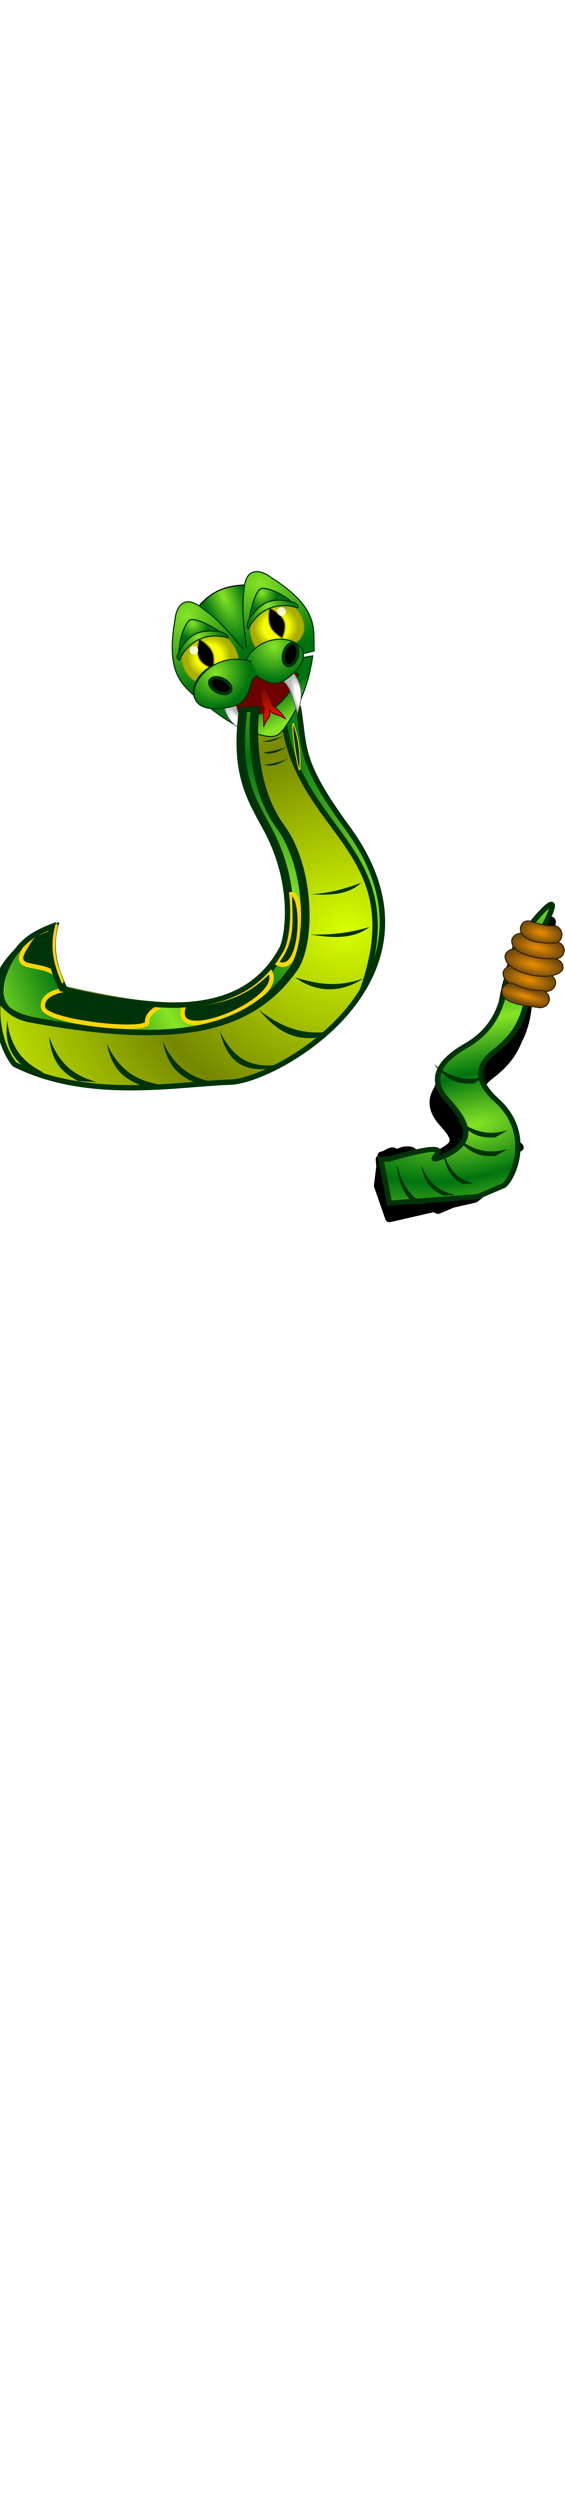 <svg id="pet19" class="pets" width="86" height="380" viewBox="202.715 584.407 114 380.048" preserveAspectRatio="xMidYMid meet" xmlns="http://www.w3.org/2000/svg"> <defs id="svgEditorDefs"> <path id="svgEditorClosePathDefs" class="skin" fill="moccasin" style="stroke-width: 0px; stroke: none; fill-opacity: 1;"/> <pattern id="pattern-0" x="0" y="0" width="20" height="20" patternUnits="userSpaceOnUse" viewBox="0 0 100 100"> <path d="M 0 0 L 50 0 L 50 100 L 0 100 Z" style="fill: black;"/> </pattern> <radialGradient id="radialGradient3816" gradientUnits="userSpaceOnUse" cy="-264.99" cx="-916.83" gradientTransform="matrix(-0.246, 0.003, -0.006, -0.598, -1508.118, -339.779)" r="78.946"> <stop id="stop-1" style="stop-color:#87e425" offset="0"/> <stop id="stop-2" style="stop-color:#007310" offset="1"/> </radialGradient> <radialGradient id="radialGradient3808" gradientUnits="userSpaceOnUse" cy="-248.46" cx="-825.34" gradientTransform="matrix(-0.444, 0.44, -0.541, -0.545, -1745.269, 45.651)" r="97.536"> <stop id="stop-1" style="stop-color:#87e425" offset="0"/> <stop id="stop-2" style="stop-color:#007310" offset="1"/> </radialGradient> <radialGradient id="radialGradient3729" gradientUnits="userSpaceOnUse" cy="-181.48" cx="-822.48" gradientTransform="matrix(.808 .032 -.03 .763 -163.21 -13.245)" r="72.14"> <stop id="stop3723" style="stop-color:#f7ff00" offset="0"/> <stop id="stop3731" style="stop-color:#f7ff00" offset="0.58"/> <stop id="stop3725" style="stop-color:#a9af00" offset="1"/> </radialGradient> <filter id="filter-1" color-interpolation-filters="sRGB"> <feGaussianBlur id="feGaussianBlur-1" stdDeviation="0.708"/> </filter> <linearGradient id="linearGradient3862" y2="-16.033" gradientUnits="userSpaceOnUse" x2="-940.43" gradientTransform="matrix(0.358, 0, -0, 0.358, -952.748, -74.098)" y1="65.246" x1="-934.41"> <stop id="stop-1" style="stop-color:#87e425" offset="0"/> <stop id="stop-2" style="stop-color:#007310" offset="1"/> </linearGradient> <radialGradient id="radialGradient3878" gradientUnits="userSpaceOnUse" cy="10.32" cx="-1028.7" gradientTransform="matrix(-0.277, -0.033, -0.108, 0.899, -1537.563, -111.427)" r="22.495"> <stop id="stop3866" style="stop-color:#ffffff" offset="0"/> <stop id="stop3874" style="stop-color:#ffffff" offset="0.5"/> <stop id="stop3868" style="stop-color:#b9b9b9" offset="1"/> </radialGradient> <radialGradient id="radialGradient3872" gradientUnits="userSpaceOnUse" cy="10.32" cx="-1028.7" gradientTransform="matrix(0.277, -0.033, 0.108, 0.899, -1034.379, -111.427)" r="22.495"> <stop id="stop3866" style="stop-color:#ffffff" offset="0"/> <stop id="stop3874" style="stop-color:#ffffff" offset="0.5"/> <stop id="stop3868" style="stop-color:#b9b9b9" offset="1"/> </radialGradient> <radialGradient id="radialGradient3838" gradientUnits="userSpaceOnUse" cy="-248.46" cx="-825.34" gradientTransform="matrix(0.444, 0.44, 0.541, -0.545, -819.438, 45.651)" r="97.536"> <stop id="stop-1" style="stop-color:#87e425" offset="0"/> <stop id="stop-2" style="stop-color:#007310" offset="1"/> </radialGradient> <radialGradient id="radialGradient3850" gradientUnits="userSpaceOnUse" cy="-689.89" cx="-1016.8" gradientTransform="matrix(-0.003, 0.183, -0.183, -0.004, -1385.894, 61.167)" r="177.23"> <stop id="stop-1" style="stop-color:#87e425" offset="0"/> <stop id="stop-2" style="stop-color:#007310" offset="1"/> </radialGradient> <radialGradient id="radialGradient3792" gradientUnits="userSpaceOnUse" cy="-278.17" cx="-826.32" gradientTransform="matrix(-0.152, 0.164, -0.157, -0.146, -1415.871, -77.679)" r="66.758"> <stop id="stop-1" style="stop-color:#87e425" offset="0"/> <stop id="stop-2" style="stop-color:#007310" offset="1"/> </radialGradient> <radialGradient id="radialGradient3846" gradientUnits="userSpaceOnUse" cy="-184.75" cx="-944.99" gradientTransform="matrix(-0.185, 0.009, -0.008, -0.179, -1493.776, -145.581)" r="177.23"> <stop id="stop-1" style="stop-color:#87e425" offset="0"/> <stop id="stop-2" style="stop-color:#007310" offset="1"/> </radialGradient> <linearGradient id="linearGradient3800" y2="-238.64" spreadMethod="reflect" gradientUnits="userSpaceOnUse" x2="-755.67" gradientTransform="matrix(0.358, 0, 0, 0.358, -952.747, -74.099)" y1="-239.79" x1="-820.42"> <stop id="stop-1" style="stop-color:#87e425" offset="0"/> <stop id="stop-2" style="stop-color:#007310" offset="1"/> </linearGradient> <radialGradient id="radialGradient3822" gradientUnits="userSpaceOnUse" cy="-278.17" cx="-826.32" gradientTransform="matrix(0.152, 0.164, 0.157, -0.146, -1148.938, -77.679)" r="66.758"> <stop id="stop-1" style="stop-color:#87e425" offset="0"/> <stop id="stop-2" style="stop-color:#007310" offset="1"/> </radialGradient> <linearGradient id="linearGradient3824" y2="-238.64" spreadMethod="reflect" gradientUnits="userSpaceOnUse" x2="-755.67" gradientTransform="matrix(-0.358, 0, -0, 0.358, -1612.07, -74.099)" y1="-239.79" x1="-820.42"> <stop id="stop-1" style="stop-color:#87e425" offset="0"/> <stop id="stop-2" style="stop-color:#007310" offset="1"/> </linearGradient> <linearGradient id="linearGradient3786" y2="107.58" gradientUnits="userSpaceOnUse" x2="112.59" y1="144.24" x1="112.59" gradientTransform="matrix(1, 0, 0, 1, -1397.549, -198.609)"> <stop id="stop3782" style="stop-color:#ff1700" offset="0"/> <stop id="stop3784" style="stop-color:#700a00" offset="1"/> </linearGradient> <radialGradient id="radialGradient4101" spreadMethod="reflect" gradientUnits="userSpaceOnUse" cy="207.82" cx="-550.14" gradientTransform="matrix(0.011, 0.039, -0.087, 0.023, 566.04, 668.486)" r="266.14"> <stop id="stop3774" style="stop-color:#87e425" offset="0"/> <stop id="stop3776" style="stop-color:#007310" offset="1"/> </radialGradient> <radialGradient id="radialGradient4109" gradientUnits="userSpaceOnUse" cy="216.69" cx="-2077.4" gradientTransform="matrix(1.197 .038 -.01 .308 410.92 228.84)" r="63.508"> <stop id="stop4105" style="stop-color:#ed8f00" offset="0"/> <stop id="stop4107" style="stop-color:#774d0c" offset="1"/> </radialGradient> <radialGradient id="radialGradient4117" gradientUnits="userSpaceOnUse" cy="170.74" cx="-2079.4" gradientTransform="matrix(1 0 0 .392 0 103.89)" r="70.03"> <stop id="stop4105" style="stop-color:#ed8f00" offset="0"/> <stop id="stop4107" style="stop-color:#774d0c" offset="1"/> </radialGradient> <radialGradient id="radialGradient4125" gradientUnits="userSpaceOnUse" cy="126.88" cx="-2078.6" gradientTransform="matrix(1 0 0 .382 0 78.403)" r="77.367"> <stop id="stop4105" style="stop-color:#ed8f00" offset="0"/> <stop id="stop4107" style="stop-color:#774d0c" offset="1"/> </radialGradient> <radialGradient id="radialGradient4133" gradientUnits="userSpaceOnUse" cy="-78.741" cx="-2079.8" gradientTransform="matrix(1 0 0 .397 0 -47.45)" r="70.03"> <stop id="stop4105" style="stop-color:#ed8f00" offset="0"/> <stop id="stop4107" style="stop-color:#774d0c" offset="1"/> </radialGradient> <radialGradient id="radialGradient4141" gradientUnits="userSpaceOnUse" cy="36.712" cx="-2081.5" gradientTransform="matrix(1 0 0 .499 0 18.405)" r="55.114"> <stop id="stop4105" style="stop-color:#ed8f00" offset="0"/> <stop id="stop4107" style="stop-color:#774d0c" offset="1"/> </radialGradient> <radialGradient id="radialGradient3920" spreadMethod="reflect" gradientUnits="userSpaceOnUse" cy="369.94" cx="-1004.2" gradientTransform="matrix(-0.077, -0.073, -0.083, 0.072, 161.202, 596.338)" r="372.56"> <stop id="stop3914" style="stop-color:#d7ff00" offset="0"/> <stop id="stop3916" style="stop-color:#768700" offset="1"/> </radialGradient> <linearGradient id="linearGradient4073" y2="265.38" gradientUnits="userSpaceOnUse" x2="-956.58" gradientTransform="matrix(0.107, 0, 0, -0.097, 382.119, 719.292)" y1="265.38" x1="-1148.5"> <stop id="stop-3" style="stop-color:#87e425" offset="0"/> <stop id="stop-4" style="stop-color:#007310" offset="1"/> </linearGradient> <radialGradient id="radialGradient4053" spreadMethod="reflect" gradientUnits="userSpaceOnUse" cy="361.61" cx="-974.55" gradientTransform="matrix(0.053, -0.017, -0.035, -0.092, 269.76, 709.651)" r="294.09"> <stop id="stop-3" style="stop-color:#87e425" offset="0"/> <stop id="stop-4" style="stop-color:#007310" offset="1"/> </radialGradient> </defs> <rect id="svgEditorBackground" x="202.715" y="584.431" width="86.593" height="115.809" style="fill: none; stroke: none;"/> <g transform="matrix(0.067, 0, 0, 0.043, 204.613, 627.378)"/> <g transform="matrix(1.015, 0, 0, 0.955, -251.508, 126.792)" style=""> <g id="g4347" style="stroke-linejoin:round;stroke:#000000;stroke-linecap:round;stroke-width:22.344;fill:#000000" transform="matrix(0.076, 0, 0, 0.076, 393.332, 707.585)"> <path id="path4227" style="stroke-linejoin:round;stroke:#000000;stroke-linecap:round;stroke-width:22.344;fill:#000000" d="M 1711.624 -649.264 C 1722.6 -650.655 1735.132 -664.515 1743.192 -659.859 C 1786.96 -634.572 1800.167 -574.645 1874.996 -605.881 C 1962.701 -648.874 1930.417 -703.294 1883.149 -759.141 C 1834.653 -813.692 1855.09 -864.131 1928.801 -909.141 C 2053.98 -985.574 2021.146 -1102.761 2064.431 -1196.291 C 2077.473 -1222.002 2088.439 -1234.688 2103.54 -1250.582 C 2112.254 -1262.422 2198.028 -1371.212 2128.939 -1229.526 C 2121.045 -1214.275 2119.784 -1189.866 2110.726 -1185.544 C 2092.891 -1128.905 2097.987 -1080.084 2087.535 -1029.034 C 2074.787 -966.76 2047.174 -928.824 2007.065 -896.104 C 1942.35 -843.314 1971.92 -797.129 2012.631 -757.514 C 2105.579 -667.077 2044.223 -603.34 2019.083 -584.36 L 1954.767 -529.641 L 1731.522 -475.45 L 1702.151 -565.356 L 1711.624 -649.264 Z"/> <path id="path4217" style="stroke-linejoin:round;stroke:#000000;stroke-linecap:round;stroke-width:22.344;fill:#000000" d="M 1768.705 -662.798 C 1839.282 -671.74 1728.928 -595.061 1817.538 -632.049 C 1905.243 -675.042 1921.188 -681.943 1873.919 -737.79 C 1825.423 -792.341 1845.86 -842.78 1919.571 -887.79 C 2044.751 -964.223 2011.917 -1081.411 2055.201 -1174.94 C 2068.243 -1200.651 2079.21 -1213.337 2094.31 -1229.231 C 2103.025 -1241.072 2188.798 -1349.861 2119.71 -1208.175 C 2111.816 -1192.924 2110.555 -1168.516 2101.496 -1164.193 C 2083.661 -1107.554 2088.757 -1058.734 2078.305 -1007.683 C 2065.557 -945.409 2037.944 -907.473 1997.835 -874.753 C 1933.12 -821.964 1962.69 -775.778 2003.402 -736.163 C 2096.35 -645.726 2074.866 -682.7 2049.726 -663.72 L 1978.764 -552.602 L 1858.522 -498.411 L 1711.825 -578.27 L 1706.701 -639.043 L 1768.705 -662.798 Z"/> </g> <path id="path2826" style="stroke:#003408;stroke-width:1.074;fill:url(#radialGradient4101)" d="M 524.796 658.997 C 542.803 653.478 529.122 661.144 535.885 658.321 C 542.579 655.04 540.115 650.886 536.507 646.624 C 532.806 642.461 534.366 638.611 539.991 635.176 C 549.545 629.342 547.039 620.399 550.342 613.26 C 551.338 611.298 552.175 610.33 553.327 609.116 C 553.992 608.213 560.539 599.91 555.266 610.723 C 554.663 611.887 554.567 613.75 553.876 614.08 C 552.515 618.403 552.903 622.129 552.106 626.025 C 551.133 630.778 549.025 633.674 545.964 636.171 C 541.025 640.2 543.282 643.725 546.389 646.748 C 553.483 653.65 549.561 663.127 547.642 664.575 L 542.48 666.907 L 524.935 668.275 L 523.218 658.996 L 524.796 658.997 Z"/> <g id="g3661" style="stroke-linejoin:round;stroke:#342200;stroke-linecap:round;stroke-width:3;fill:#856618" transform="matrix(0.074, 0.019, -0.019, 0.074, 709.762, 648.049)"> <path id="rect3649" style="stroke-linejoin:round;stroke:#342200;stroke-linecap:round;stroke-width:3;fill:url(#radialGradient4117)" d="M -2125.7 143.44 L -2033.173 143.44 C -2020.072 143.44 -2009.526 153.987 -2009.526 167.087 C -2009.526 180.188 -2020.073 190.734 -2033.173 190.734 C -2061.668 199.483 -2142.763 208.152 -2149.343 167.087 C -2149.343 153.986 -2138.796 143.44 -2125.696 143.44 L -2125.7 143.44 Z"/> <path id="rect3655" style="stroke-linejoin:round;stroke:#342200;stroke-linecap:round;stroke-width:3;fill:url(#radialGradient4125)" d="M -2132.2 97.445 L -2025 97.445 C -2011.903 97.445 -2001.359 107.989 -2001.359 121.086 C -2013.772 165.619 -2147.929 170.427 -2155.839 121.086 C -2155.839 107.989 -2145.295 97.445 -2132.198 97.445 L -2132.2 97.445 Z"/> <path id="rect3647" style="stroke-linejoin:round;stroke:#342200;stroke-linecap:round;stroke-width:3;fill:url(#radialGradient4109)" d="M -2116.9 190.72 C -2091.244 197.177 -2064.9 197.32 -2037.824 190.72 C -2024.608 190.72 -2013.968 201.36 -2013.968 214.576 C -2013.968 227.792 -2024.608 238.432 -2037.824 238.432 C -2066.829 240.916 -2134.344 254.545 -2140.754 214.576 C -2140.754 201.36 -2130.114 190.72 -2116.898 190.72 L -2116.9 190.72 Z"/> <path id="rect3659" style="stroke-linejoin:round;stroke:#342200;stroke-linecap:round;stroke-width:3;fill:url(#radialGradient4133)" transform="scale(1,-1)" d="M -2033.6 -98.326 C -2020.5 -98.326 -2009.953 -87.779 -2009.953 -74.679 C -2009.953 -61.578 -2020.5 -51.032 -2033.6 -51.032 L -2126.127 -51.032 C -2139.228 -51.032 -2149.774 -61.579 -2149.774 -74.679 C -2143.142 -116.616 -2062.397 -108.386 -2033.604 -98.326 L -2033.6 -98.326 Z"/> <path id="rect3657" style="stroke-linejoin:round;stroke:#342200;stroke-linecap:round;stroke-width:3;fill:url(#radialGradient4141)" d="M -2044.2 56.293 C -2032.78 55.666 -2024.954 44.695 -2026.652 31.695 C -2028.35 18.695 -2038.911 8.734 -2050.331 9.361 C -2067.983 14.771 -2086.079 15.313 -2118.659 13.113 C -2130.079 13.74 -2137.905 24.711 -2136.207 37.711 C -2126.845 75.615 -2066.354 63.704 -2044.201 56.293 L -2044.2 56.293 Z"/> </g> </g> <path id="path2820" style="stroke-linejoin: round; stroke: rgb(0, 52, 8); stroke-linecap: round; stroke-width: 1.074; fill: url(#radialGradient3920);" d="M 217.437 741.197 C 216.005 732.911 217.591 730.599 207.519 716.847 C 185.167 686.326 222.197 665.794 231.186 665.619 C 241.849 665.287 259.739 661.751 274.702 669.223 C 279.668 675.314 280.844 691.43 266.43 697.025 C 267.631 692.396 266.46 688.33 264.551 684.435 C 248.195 680.777 228.46 676.848 220.078 692.606 C 218.888 695.128 217.309 705.544 223.354 716.691 C 226.719 722.893 230.005 727.952 228.226 740.724 L 217.437 741.198 L 217.437 741.197 Z" transform="matrix(-1, 0, 0, -1, 480.343, 1406.247)"/> <path id="path3668" style="stroke: rgb(0, 52, 8); stroke-width: 1.074; fill: url(#linearGradient4073);" d="M 276.671 722.063 C 275.238 713.778 276.825 711.466 266.752 697.713 C 257.284 684.786 258.501 673.626 263.721 665.05 C 253.31 694.404 278.188 696.492 279.869 721.922 L 276.671 722.062 Z" transform="matrix(-1, 0, 0, -1, 539.576, 1387.113)"/> <path id="path4185" style="stroke: rgb(0, 52, 8); stroke-width: 1.074; fill: none;" d="M 276.671 722.063 C 275.238 713.778 276.825 711.466 266.752 697.713 C 257.284 684.786 258.501 673.626 263.721 665.05 C 253.31 694.404 278.188 696.492 279.869 721.922 L 276.671 722.062 Z" transform="matrix(-1, 0, 0, -1, 539.576, 1387.113)"/> <g transform="matrix(0.195, -0.086, 0.086, 0.195, 513.485, 568.539)"> <title id="title3778">Rattlesnake Green</title> <path id="path3637" style="stroke-linejoin:round;stroke:#000000;stroke-linecap:round;stroke-width:1.074;fill:url(#radialGradient3816)" d="M -1308.729 -184.295 C -1285.249 -196.282 -1269.132 -190.599 -1253.273 -184.295 L -1278.666 -109.867 L -1292.53 -110.889 L -1308.729 -184.295 Z"/> <path id="path4181" style="stroke-linejoin:round;stroke:#ffd600;stroke-linecap:round;stroke-width:.895;fill:#003408" d="M -1311.143 -51.269 C -1300.149 -46.417 -1323.86 -8.656 -1329.371 -11.024 C -1324.397 -18.154 -1314.502 -36.794 -1311.143 -51.269 Z"/> <path id="path2830" style="stroke-linejoin:round;stroke:#003408;stroke-linecap:round;stroke-width:1.074;fill:url(#radialGradient3808)" d="M -1282.469 -113.135 L -1223.293 -102.62 C -1216.767 -120.92 -1201.242 -136.08 -1232.939 -183.107 C -1235.493 -188.289 -1248.973 -206.214 -1261.478 -181.012 C -1271.119 -165.431 -1275.384 -148.297 -1280.786 -131.491"/> <g id="g3749" transform="matrix(0.358, 0, 0, 0.358, -952.748, -74.099)"> <path id="path2832" style="stroke:#a69a00;stroke-width:3;fill:url(#radialGradient3729)" d="m-885.62-132.06c-33.407-54.371 40.419-150.53 69.507-154.61 83.661 67.482 83.142 161.66 19.837 166.76l-89.344-12.146z"/> <path id="path3610" style="stroke-linejoin:round;stroke:#a69a00;stroke-linecap:round;stroke-width:3;fill:#000000" d="m-817.78-232.54c-26.068 39.364-21.922 57.759-1.986 88.547 30.784-29.904 30.475-50.259 1.986-88.547z"/> <path id="path3733" style="opacity: 0.9; fill: rgb(255, 255, 255); filter: url(#filter-1);" d="m-835.19-198.34c0 8.442-5.84 15.285-13.043 15.285-7.204 0-13.043-6.843-13.043-15.285 0-8.442 5.84-15.285 13.043-15.285 7.204 0 13.043 6.843 13.043 15.285z" transform="matrix(.883 0 0 .745 -44.131 -62.033)"/> </g> <path id="path4151" style="stroke-linejoin:round;stroke:#ffd600;stroke-linecap:round;stroke-width:.895;fill:#003408" d="M -1269.139 -47.889 C -1269.971 -32.235 -1274.592 -18.509 -1281.006 -5.477 C -1284.138 -2.315 -1271.781 -47.777 -1269.139 -47.889 Z"/> <path id="path3639" style="stroke:#003408;stroke-width:1.074;fill:url(#linearGradient3862)" d="M -1338.354 -99.068 C -1328.94 -80.537 -1318.4 -62.343 -1297.492 -47.26 C -1289.775 -42.559 -1286.439 -43.22 -1279.687 -46.53 C -1255.366 -60.864 -1239.56 -78.153 -1226.421 -98.921 C -1262.591 -108.479 -1299.85 -108.966 -1338.351 -99.067 Z"/> <path id="path3641" style="stroke:#003408;stroke-width:1.074;fill:#6d0000" d="M -1323.294 -89.549 C -1312.516 -78.319 -1304.203 -69.627 -1285.949 -67.331 C -1271.585 -69.565 -1258.846 -75.507 -1245.497 -88.613 C -1269.772 -115.691 -1300.178 -108.087 -1323.294 -89.549 Z"/> <path id="path3876" style="stroke-linejoin:round;stroke:#636363;stroke-linecap:round;stroke-width:.716;fill:url(#radialGradient3878)" d="M -1249.639 -92.209 L -1263.941 -92.209 C -1256.135 -82.051 -1260.196 -69.594 -1261.752 -54.703 C -1250.692 -67.721 -1246.306 -75.681 -1249.639 -92.209 Z"/> <path id="path3643" style="stroke-linejoin:round;stroke:#636363;stroke-linecap:round;stroke-width:.716;fill:url(#radialGradient3872)" d="M -1322.288 -92.209 L -1307.986 -92.209 C -1315.791 -82.051 -1311.731 -69.594 -1310.175 -54.703 C -1321.235 -67.721 -1325.621 -75.681 -1322.288 -92.209 Z"/> <path id="path3836" style="stroke-linejoin:round;stroke:#003408;stroke-linecap:round;stroke-width:1.074;fill:url(#radialGradient3838)" d="M -1282.239 -113.135 L -1341.412 -102.62 C -1347.937 -120.92 -1363.463 -136.08 -1331.765 -183.107 C -1329.211 -188.289 -1315.731 -206.214 -1303.226 -181.012 C -1293.585 -165.431 -1289.32 -148.297 -1283.918 -131.491"/> <g id="g3826" transform="matrix(-0.358, 0, 0, 0.358, -1611.158, -74.099)"> <path id="path3828" style="stroke:#a69a00;stroke-width:3;fill:url(#radialGradient3729)" d="m-885.62-132.06c-33.407-54.371 40.419-150.53 69.507-154.61 83.661 67.482 83.142 161.66 19.837 166.76l-89.344-12.146z"/> <path id="path3830" style="stroke-linejoin:round;stroke:#a69a00;stroke-linecap:round;stroke-width:3;fill:#000000" d="m-817.78-232.54c-26.068 39.364-21.922 57.759-1.986 88.547 30.784-29.904 30.475-50.259 1.986-88.547z"/> <path id="path3832" style="opacity: 0.9; fill: rgb(255, 255, 255); filter: url(#filter-1);" d="m-835.19-198.34c0 8.442-5.84 15.285-13.043 15.285-7.204 0-13.043-6.843-13.043-15.285 0-8.442 5.84-15.285 13.043-15.285 7.204 0 13.043 6.843 13.043 15.285z" transform="matrix(.883 0 0 .745 -44.131 -62.033)"/> </g> <path id="path2828" style="stroke-linejoin: round; stroke: rgb(0, 52, 8); stroke-linecap: round; stroke-width: 1.074; fill: url(#radialGradient3850);" d="M -1315.131 -128.844 C -1343.19 -128.854 -1363.828 -96.779 -1317.442 -88.494 C -1299.64 -86.638 -1296.931 -107.644 -1288.649 -104.378 L -1288.536 -104.346 C -1280.224 -107.057 -1278.621 -86.624 -1260.689 -88.493 C -1200.152 -99.305 -1253.776 -150.625 -1289.065 -118.277 C -1297.315 -125.843 -1306.568 -128.839 -1315.13 -128.843 Z"/> <path id="path2834" style="stroke:#003408;stroke-width:1.074;fill:url(#radialGradient3792)" d="M -1270.069 -149.278 C -1271.362 -150.591 -1252.551 -178.818 -1244.583 -176.78 C -1231.148 -170.346 -1220.678 -148.734 -1223.018 -148.567 C -1234.305 -160.478 -1253.96 -164.26 -1270.069 -149.278 Z"/> <path id="path3848" style="stroke-linejoin:round;stroke:#003408;stroke-linecap:round;stroke-width:1.074;fill:url(#radialGradient3846)" d="M -1281.919 -117.532 C -1291.229 -125.631 -1301.667 -128.84 -1311.326 -128.844 L -1311.326 -128.844 C -1342.979 -128.855 -1366.259 -94.515 -1313.933 -85.645 C -1293.851 -83.658 -1290.795 -106.147 -1281.453 -102.651"/> <path id="path3612" style="stroke-linejoin:round;stroke:#003408;stroke-linecap:round;stroke-width:3;fill:#000000" d="M -1238.537 -108.118 C -1238.537 -99.804 -1244.009 -94.608 -1248.387 -98.765 C -1250.419 -100.694 -1251.671 -104.26 -1251.671 -108.118 C -1251.671 -116.432 -1246.198 -121.628 -1241.82 -117.471 C -1239.788 -115.542 -1238.537 -111.976 -1238.537 -108.118 Z" transform="matrix(0.767, 0.642, -0.642, 0.767, -359.571, 773.815)"/> <path id="path3626" style="stroke-linejoin:round;stroke:#003408;stroke-linecap:round;stroke-width:3;fill:#000000" d="M -1311.466 -108.118 C -1311.466 -116.432 -1316.939 -121.628 -1321.317 -117.471 C -1323.349 -115.542 -1324.601 -111.976 -1324.601 -108.118 C -1324.601 -99.804 -1319.128 -94.608 -1314.75 -98.765 C -1312.718 -100.694 -1311.466 -104.26 -1311.466 -108.118 Z" transform="matrix(-0.767, 0.642, -0.642, -0.767, -2398.262, 654.776)"/> <path id="path3719" style="stroke:#003408;stroke-width:1.074;fill:url(#linearGradient3800)" d="M -1271.879 -146.807 C -1272.366 -147.254 -1273.185 -150.821 -1267.096 -155.251 C -1247.962 -167.315 -1236.805 -163.192 -1223.72 -153.289 C -1218.671 -149.926 -1220.384 -146.171 -1221.361 -146.097 C -1233.48 -157.997 -1254.583 -161.775 -1271.879 -146.807 Z"/> <path id="path3818" style="stroke:#003408;stroke-width:1.074;fill:url(#radialGradient3822)" d="M -1294.739 -149.278 C -1293.446 -150.591 -1312.257 -178.818 -1320.225 -176.78 C -1333.66 -170.346 -1344.13 -148.734 -1341.79 -148.567 C -1330.503 -160.478 -1310.848 -164.26 -1294.739 -149.278 Z"/> <path id="path3820" style="stroke:#003408;stroke-width:1.074;fill:url(#linearGradient3824)" d="M -1292.929 -146.807 C -1292.442 -147.254 -1291.623 -150.821 -1297.711 -155.251 C -1316.845 -167.315 -1328.002 -163.192 -1341.087 -153.289 C -1346.135 -149.926 -1344.424 -146.171 -1343.446 -146.097 C -1331.327 -157.997 -1310.224 -161.775 -1292.928 -146.807 Z"/> <path id="path3922" style="fill:#003408" d="M -1306.245 -34.049 C -1297.336 -31.772 -1289.016 -30.077 -1282.614 -30.437 C -1291.181 -29.079 -1299.574 -28.367 -1306.245 -34.049 Z"/> <path id="path3952" style="fill:#003408" d="M -1302.494 -43.969 C -1293.864 -41.958 -1286.399 -40.709 -1280.381 -41.114 C -1288.397 -40.041 -1296.251 -39.478 -1302.494 -43.969 Z"/> <path id="path3954" style="fill:#003408" d="M -1309.966 -23.249 C -1302.292 -20.853 -1294.593 -19.387 -1286.335 -19.637 C -1294.902 -18.279 -1303.295 -17.567 -1309.966 -23.249 Z"/> <path id="path4187" style="stroke-linejoin:round;stroke:#6d0000;stroke-linecap:round;stroke-width:1.074;fill:url(#linearGradient3786)" d="M -1285.209 -88.759 C -1284.957 -85.854 -1289.753 -81.216 -1288.562 -71.482 C -1292.216 -67.472 -1292.309 -64.012 -1295.797 -56.615 C -1290.829 -62.92 -1286.616 -60.164 -1284.589 -68.477 C -1283.187 -62.601 -1278.503 -61.929 -1274.117 -54.906 C -1276.141 -63.41 -1276.175 -63.654 -1280.37 -71.312 C -1280.146 -75.636 -1279.186 -82.766 -1280.307 -87.867 C -1283.787 -92.208 -1283.075 -90.177 -1285.208 -88.759 Z"/> </g> <path id="path3670" style="stroke: rgb(0, 52, 8); stroke-width: 1.074; fill: url(#radialGradient4053);" d="M 204.582 678.241 C 214.142 664.609 230.682 663.021 257.558 668.014 C 264.987 669.687 265.812 673.914 263.488 678.426 C 261.339 681.832 257.905 684.878 252.911 686.816 C 254.112 682.189 252.94 678.12 251.03 674.226 C 234.676 670.567 214.941 666.639 206.56 682.397 C 205.369 684.92 203.79 695.336 209.836 706.481 C 213.199 712.684 216.487 717.745 214.707 730.514 L 212.284 730.622 C 212.403 730.387 214.116 716.335 207.189 706.87 C 201.155 698.625 200.955 683.413 204.582 678.241 Z" transform="matrix(-1, 0, 0, -1, 466.824, 1396.039)"/> <path id="path4163" style="stroke-linejoin: round; stroke: rgb(255, 214, 0); stroke-linecap: round; stroke-width: 0.895; fill: rgb(0, 52, 8);" d="M 203.29 709.127 C 205.626 713.929 214.187 710.339 210.541 715.959 C 208.792 719.036 208.904 718.33 204.464 720.333 C 205.686 714.996 204.375 712.126 203.29 709.127 Z" transform="matrix(-1, 0, 0, -1, 418.385, 1429.46)"/> <path id="path4161" style="stroke-linejoin: round; stroke: rgb(255, 214, 0); stroke-linecap: round; stroke-width: 0.895; fill: rgb(0, 52, 8);" d="M 211.382 726.349 C 212.69 725.769 214.693 724.54 214.552 722.852 C 214.371 720.652 234.923 722.808 235.531 725.755 C 236.198 728.996 230.444 729.641 230.304 729.412 C 224.153 728.084 218.094 726.784 211.382 726.349 Z" transform="matrix(-1, 0, 0, -1, 446.967, 1451.404)"/> <path id="path4159" style="stroke-linejoin: round; stroke: rgb(255, 214, 0); stroke-linecap: round; stroke-width: 0.895; fill: rgb(0, 52, 8);" d="M 240.012 728.683 C 242.985 725.61 247.308 722.223 257.108 721.845 C 261.011 712.688 235.852 722.963 240.012 728.683 Z" transform="matrix(-1, 0, 0, -1, 497.067, 1446.878)"/> <path id="path4157" style="stroke-linejoin: round; stroke: rgb(255, 214, 0); stroke-linecap: round; stroke-width: 0.895; fill: rgb(0, 52, 8);" d="M 260.421 716.879 C 260.471 712.573 259.422 707.556 263.205 703.162 C 257.505 699.67 257.339 718.277 260.421 716.879 Z" transform="matrix(-1, 0, 0, -1, 521.63, 1419.679)"/> <path id="path4153" style="stroke: rgb(0, 52, 8); stroke-width: 1.074; fill: none;" d="M 203.934 678.241 C 213.494 664.609 230.034 663.021 256.91 668.014 C 264.339 669.687 263.219 675.211 260.895 679.723 C 258.746 683.129 257.257 684.878 252.263 686.816 C 253.464 682.189 252.292 678.12 250.382 674.226 C 234.028 670.567 214.293 666.639 205.912 682.397 C 204.721 684.92 203.142 695.336 209.188 706.481 C 212.551 712.684 215.839 717.745 214.059 730.514 L 211.636 730.622 C 211.755 730.387 213.468 716.335 206.541 706.87 C 200.507 698.625 200.307 683.413 203.934 678.241 Z" transform="matrix(-1, 0, 0, -1, 465.528, 1396.039)"/> <path id="path3962" style="fill: rgb(0, 52, 8);" d="M 265.397 702.84 C 269.04 701.452 272.272 700.661 275.633 700.5 C 271.811 700.282 268.092 700.316 265.397 702.84 Z" transform="matrix(-1, 0, 0, -1, 541.03, 1403.257)"/> <path id="path3964" style="fill: rgb(0, 52, 8);" d="M 265.339 711.368 C 269.489 710.102 273.146 709.764 277.301 709.826 C 272.98 709.16 268.741 708.791 265.339 711.368 Z" transform="matrix(-1, 0, 0, -1, 542.64, 1420.707)"/> <path id="path3966" style="fill: rgb(0, 52, 8);" d="M 262.292 721.688 C 267.509 719.85 271.536 720.539 276.002 721.907 C 272.254 719.035 267.015 718.495 262.292 721.688 Z" transform="matrix(-1, 0, 0, -1, 538.294, 1441.421)"/> <path id="path3968" style="fill: rgb(0, 52, 8);" d="M 268.717 731.749 C 264.649 728.603 260.447 726.682 254.929 727.305 C 255.142 727.102 255.746 726.507 255.962 726.308 C 262.077 725.149 265.509 728.071 268.717 731.749 Z" transform="matrix(-1, 0, 0, -1, 523.646, 1457.8)"/> <path id="path3970" style="fill: rgb(0, 52, 8);" d="M 259.263 738.005 C 256.96 733.351 253.788 730.204 247.059 731.328 C 247.456 731.1 248.196 730.766 248.584 730.554 C 255.578 729.436 258.005 733.04 259.263 738.005 Z" transform="matrix(-1, 0, 0, -1, 506.322, 1468.354)"/> <path id="path3972" style="fill: rgb(0, 52, 8);" d="M 246.002 740.834 C 242.772 733.666 237.593 733.14 235.561 732.539 C 236.205 732.531 238.594 732.44 239.246 732.425 C 241.531 733.472 244.842 734.815 246.002 740.834 Z" transform="matrix(-1, 0, 0, -1, 481.563, 1473.259)"/> <path id="path4034" style="fill: rgb(0, 52, 8);" d="M 234.689 741.23 C 231.459 734.061 226.283 733.535 224.25 732.936 C 224.894 732.927 227.284 732.835 227.935 732.82 C 230.22 733.866 233.53 735.211 234.689 741.23 Z" transform="matrix(-1, 0, 0, -1, 458.939, 1474.05)"/> <path id="path4036" style="fill: rgb(0, 52, 8);" d="M 222.127 740.613 C 219.691 733.189 214.598 732.202 212.639 731.423 C 213.28 731.473 215.668 731.595 216.319 731.638 C 218.479 732.884 221.627 734.518 222.127 740.613 Z" transform="matrix(-1, 0, 0, -1, 434.766, 1472.036)"/> <path id="path4038" style="fill: rgb(0, 52, 8);" d="M 211.512 738.798 C 210.619 731.096 205.812 729.274 204.045 728.18 C 204.664 728.337 206.987 728.855 207.616 729.006 C 209.489 730.594 212.252 732.725 211.51 738.798 Z" transform="matrix(-1, 0, 0, -1, 415.679, 1466.978)"/> <path id="path-2" style="fill: rgb(0, 52, 8);" d="M 303.777 756.33 C 301.272 750.205 297.258 749.755 295.681 749.243 C 296.18 749.236 298.034 749.157 298.538 749.144 C 300.311 750.037 302.878 751.187 303.777 756.33 Z" transform="matrix(-0.886, 0.463, -0.463, -0.886, 914.002, 1281.055)"/> <path id="path-3" style="fill: rgb(0, 52, 8);" d="M 288.76 765.245 C 286.9 758.308 283.919 757.799 282.748 757.219 C 283.119 757.211 284.496 757.123 284.87 757.108 C 286.187 758.121 288.093 759.421 288.76 765.245 Z" transform="matrix(-1, 0, 0, -1, 571.508, 1522.353)"/> <path id="path-4" style="fill: rgb(0, 52, 8);" d="M 294.634 763.462 C 292.495 758.296 289.067 757.917 287.72 757.485 C 288.147 757.479 289.73 757.412 290.161 757.401 C 291.674 758.155 293.867 759.124 294.634 763.462 Z" transform="matrix(-1, 0, 0, -1, 582.354, 1520.863)"/> <path id="path-5" style="fill: rgb(0, 52, 8);" d="M 298.159 761.112 C 296.293 755.695 293.301 755.298 292.126 754.846 C 292.498 754.839 293.88 754.769 294.255 754.758 C 295.576 755.548 297.49 756.564 298.159 761.112 Z" transform="matrix(-1, 0, 0, -1, 590.285, 1515.87)"/> <path id="path-6" style="fill: rgb(0, 52, 8);" d="M 303.743 752.57 C 301.238 746.445 297.224 745.995 295.647 745.483 C 296.146 745.476 298 745.397 298.504 745.384 C 300.277 746.277 302.844 747.427 303.743 752.57 Z" transform="matrix(-0.886, 0.463, -0.463, -0.886, 912.196, 1273.978)"/> <path id="path-7" style="fill: rgb(0, 52, 8);" d="M 299.337 741.702 C 296.832 735.577 292.818 735.127 291.241 734.615 C 291.74 734.608 293.594 734.529 294.098 734.516 C 295.871 735.409 298.438 736.559 299.337 741.702 Z" transform="matrix(-0.886, 0.463, -0.463, -0.886, 898.852, 1255.518)"/></svg>